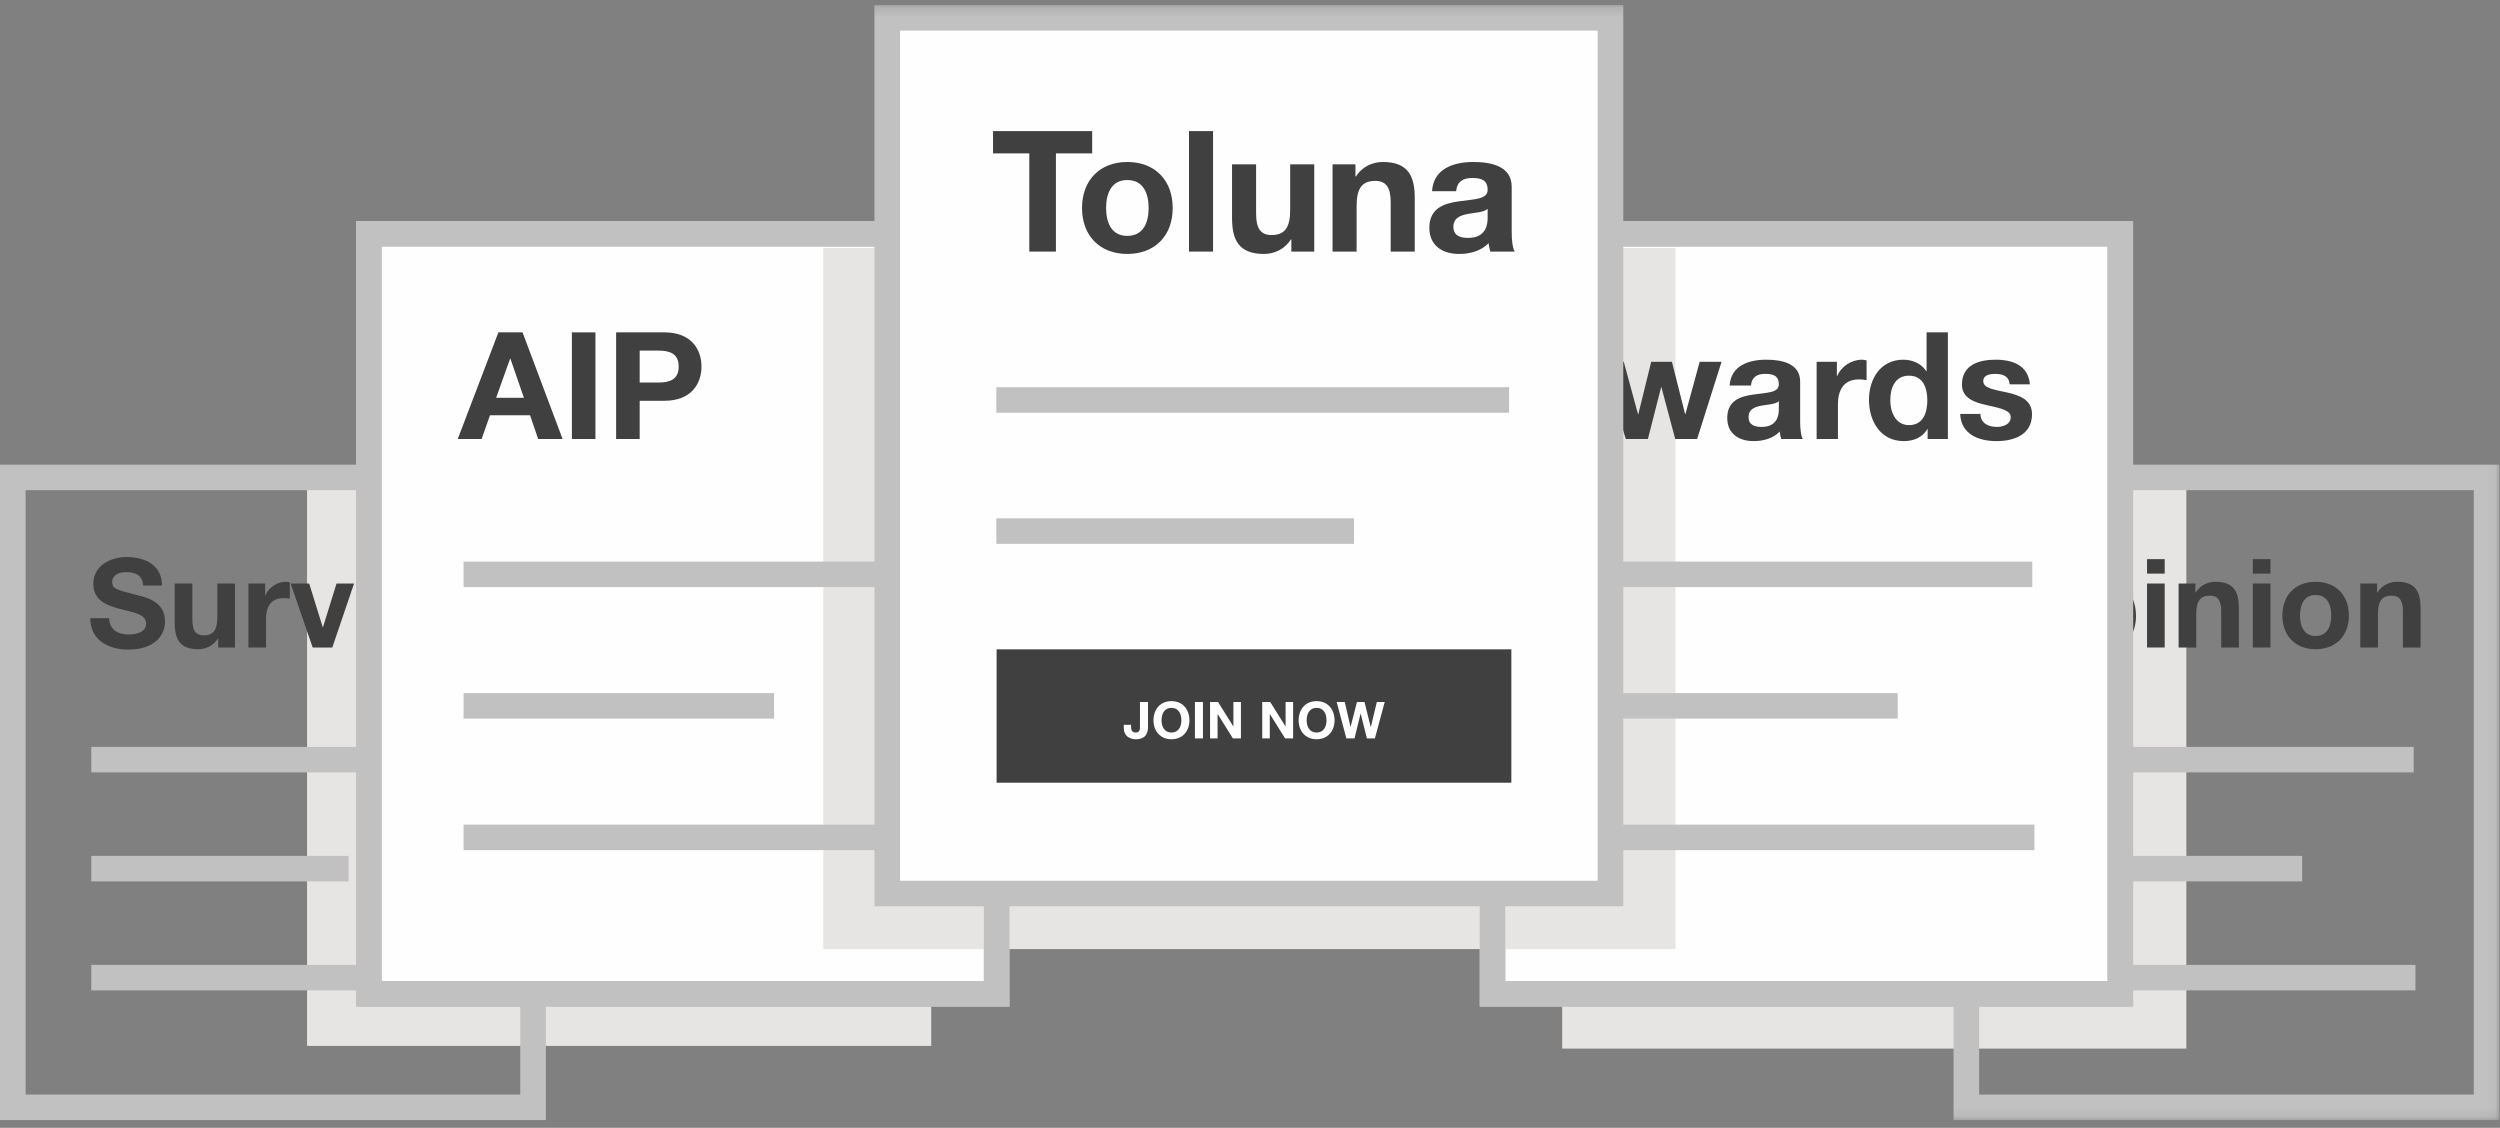 <?xml version="1.0" encoding="UTF-8" standalone="no"?>
<svg width="266px" height="120px" viewBox="0 0 266 120" version="1.1" xmlns="http://www.w3.org/2000/svg" xmlns:xlink="http://www.w3.org/1999/xlink">
    <rect x="0" y="0" width="266" height="120" fill="#808080" stroke="none"/>
    <!-- Generator: Sketch 3.8.3 (29802) - http://www.bohemiancoding.com/sketch -->
    <title>Survey Companies</title>
    <desc>Created with Sketch.</desc>
    <defs>
        <polygon id="path-1" points="0 118.86 265.938 118.86 265.938 0.227 0 0.227"></polygon>
    </defs>
    <g id="PanelPlace" stroke="none" stroke-width="1" fill="none" fill-rule="evenodd">
        <g id="Account-Verified" transform="translate(-307, -891)">
            <g id="Group-Copy" transform="translate(75, 862)">
                <g id="Survey-Companies" transform="translate(232, 29)">
                    <polygon id="Fill-1" fill="#E7E5E4" points="32.672 111.284 99.083 111.284 99.083 49.561 32.672 49.561"></polygon>
                    <path d="M0,119.176 L58.08,119.176 L58.08,49.441 L0,49.441 L0,119.176 Z M2.725,116.462 L55.354,116.462 L55.354,52.155 L2.725,52.155 L2.725,116.462 Z" id="Fill-3" fill="#C2C1C1"></path>
                    <path d="M9.714,80.825 L48.957,80.825 L9.714,80.825 Z" id="Fill-4" fill="#FEFEFE"></path>
                    <polygon id="Fill-5" fill="#C2C1C1" points="9.713 82.182 48.957 82.182 48.957 79.469 9.713 79.469"></polygon>
                    <path d="M9.714,92.423 L37.09,92.423 L9.714,92.423 Z" id="Fill-6" fill="#FEFEFE"></path>
                    <polygon id="Fill-7" fill="#C2C1C1" points="9.713 93.78 37.09 93.78 37.09 91.066 9.713 91.066"></polygon>
                    <path d="M9.714,104.02 L49.145,104.02 L9.714,104.02 Z" id="Fill-8" fill="#FEFEFE"></path>
                    <polygon id="Fill-9" fill="#C2C1C1" points="9.713 105.377 49.145 105.377 49.145 102.663 9.713 102.663"></polygon>
                    <g id="Group-82" transform="translate(0, 0.315)">
                        <path d="M11.62,65.458 C11.62,66.709 12.599,67.196 13.71,67.196 C14.437,67.196 15.548,66.985 15.548,66.024 C15.548,65.01 14.133,64.839 12.744,64.471 C11.342,64.101 9.928,63.561 9.928,61.797 C9.928,59.875 11.752,58.953 13.458,58.953 C15.428,58.953 17.241,59.809 17.241,61.982 L15.23,61.982 C15.164,60.849 14.357,60.56 13.366,60.56 C12.704,60.56 11.938,60.836 11.938,61.626 C11.938,62.35 12.387,62.442 14.754,63.048 C15.442,63.219 17.558,63.654 17.558,65.787 C17.558,67.512 16.196,68.803 13.631,68.803 C11.541,68.803 9.584,67.775 9.61,65.458 L11.62,65.458 L11.62,65.458 Z" id="Fill-10" fill="#404041"></path>
                        <path d="M25.003,68.579 L23.218,68.579 L23.218,67.63 L23.177,67.63 C22.702,68.394 21.882,68.763 21.088,68.763 C19.092,68.763 18.589,67.643 18.589,65.958 L18.589,61.771 L20.467,61.771 L20.467,65.616 C20.467,66.735 20.797,67.288 21.67,67.288 C22.689,67.288 23.125,66.722 23.125,65.339 L23.125,61.771 L25.003,61.771 L25.003,68.579 Z" id="Fill-12" fill="#404041"></path>
                        <path d="M26.431,61.771 L28.215,61.771 L28.215,63.035 L28.242,63.035 C28.586,62.179 29.511,61.586 30.424,61.586 C30.556,61.586 30.715,61.612 30.834,61.652 L30.834,63.391 C30.663,63.351 30.385,63.325 30.16,63.325 C28.784,63.325 28.308,64.312 28.308,65.51 L28.308,68.579 L26.431,68.579 L26.431,61.771 Z" id="Fill-14" fill="#404041"></path>
                        <polygon id="Fill-16" fill="#404041" points="35.357 68.579 33.268 68.579 30.926 61.771 32.897 61.771 34.339 66.419 34.365 66.419 35.807 61.771 37.671 61.771"></polygon>
                        <mask id="mask-2" fill="white">
                            <use xlink:href="#path-1"></use>
                        </mask>
                        <g id="Clip-19"></g>
                        <polygon id="Fill-18" fill="#FEFEFE" mask="url(#mask-2)" points="39.248 105.434 106.046 105.434 106.046 24.558 39.248 24.558"></polygon>
                        <path d="M40.61,104.078 L104.683,104.078 L104.683,25.915 L40.61,25.915 L40.61,104.078 Z M37.885,106.791 L107.408,106.791 L107.408,23.202 L37.885,23.202 L37.885,106.791 Z" id="Fill-20" fill="#C2C1C1" mask="url(#mask-2)"></path>
                        <polygon id="Fill-21" fill="#E7E5E4" mask="url(#mask-2)" points="166.217 111.255 232.628 111.255 232.628 49.246 166.217 49.246"></polygon>
                        <path d="M210.583,116.147 L263.212,116.147 L263.212,51.839 L210.583,51.839 L210.583,116.147 Z M207.858,118.86 L265.938,118.86 L265.938,49.126 L207.858,49.126 L207.858,118.86 Z" id="Fill-22" fill="#C2C1C1" mask="url(#mask-2)"></path>
                        <path d="M217.571,80.51 L256.815,80.51" id="Fill-23" fill="#FEFEFE" mask="url(#mask-2)"></path>
                        <polygon id="Fill-24" fill="#C2C1C1" mask="url(#mask-2)" points="217.571 81.867 256.814 81.867 256.814 79.153 217.571 79.153"></polygon>
                        <path d="M217.571,92.107 L244.948,92.107" id="Fill-25" fill="#FEFEFE" mask="url(#mask-2)"></path>
                        <polygon id="Fill-26" fill="#C2C1C1" mask="url(#mask-2)" points="217.571 93.464 244.947 93.464 244.947 90.751 217.571 90.751"></polygon>
                        <path d="M217.571,103.705 L257.003,103.705" id="Fill-27" fill="#FEFEFE" mask="url(#mask-2)"></path>
                        <polygon id="Fill-28" fill="#C2C1C1" mask="url(#mask-2)" points="217.571 105.062 257.003 105.062 257.003 102.348 217.571 102.348"></polygon>
                        <path d="M203.544,64.944 L205.99,64.944 L204.8,61.495 L204.774,61.495 L203.544,64.944 Z M203.742,59.177 L205.872,59.177 L209.402,68.578 L207.247,68.578 L206.533,66.485 L203.002,66.485 L202.261,68.578 L200.158,68.578 L203.742,59.177 Z" id="Fill-29" fill="#404041" mask="url(#mask-2)"></path>
                        <path d="M214.454,67.064 C216.318,67.064 217.019,65.484 217.019,63.917 C217.019,62.271 216.318,60.691 214.454,60.691 C212.589,60.691 211.888,62.271 211.888,63.917 C211.888,65.484 212.589,67.064 214.454,67.064 M214.454,58.953 C217.376,58.953 219.095,61.126 219.095,63.917 C219.095,66.63 217.376,68.803 214.454,68.803 C211.531,68.803 209.812,66.63 209.812,63.917 C209.812,61.126 211.531,58.953 214.454,58.953" id="Fill-30" fill="#404041" mask="url(#mask-2)"></path>
                        <path d="M225.39,65.194 C225.39,64.115 224.954,62.995 223.75,62.995 C222.52,62.995 222.124,64.088 222.124,65.194 C222.124,66.3 222.547,67.354 223.764,67.354 C224.993,67.354 225.39,66.3 225.39,65.194 L225.39,65.194 Z M220.312,61.771 L222.097,61.771 L222.097,62.64 L222.124,62.64 C222.573,61.916 223.314,61.587 224.16,61.587 C226.303,61.587 227.268,63.312 227.268,65.247 C227.268,67.064 226.263,68.763 224.266,68.763 C223.447,68.763 222.666,68.407 222.216,67.736 L222.19,67.736 L222.19,70.975 L220.312,70.975 L220.312,61.771 Z" id="Fill-31" fill="#404041" mask="url(#mask-2)"></path>
                        <path d="M228.445,68.579 L230.323,68.579 L230.323,61.771 L228.445,61.771 L228.445,68.579 Z M228.445,60.718 L230.323,60.718 L230.323,59.177 L228.445,59.177 L228.445,60.718 Z" id="Fill-32" fill="#404041" mask="url(#mask-2)"></path>
                        <path d="M231.804,61.771 L233.588,61.771 L233.588,62.719 L233.629,62.719 C234.104,61.955 234.925,61.586 235.718,61.586 C237.715,61.586 238.218,62.706 238.218,64.391 L238.218,68.579 L236.339,68.579 L236.339,64.733 C236.339,63.614 236.009,63.061 235.136,63.061 C234.117,63.061 233.681,63.628 233.681,65.01 L233.681,68.579 L231.804,68.579 L231.804,61.771 Z" id="Fill-33" fill="#404041" mask="url(#mask-2)"></path>
                        <path d="M239.698,68.579 L241.575,68.579 L241.575,61.771 L239.698,61.771 L239.698,68.579 Z M239.698,60.718 L241.575,60.718 L241.575,59.177 L239.698,59.177 L239.698,60.718 Z" id="Fill-34" fill="#404041" mask="url(#mask-2)"></path>
                        <path d="M246.376,67.354 C247.659,67.354 248.043,66.261 248.043,65.181 C248.043,64.088 247.659,62.995 246.376,62.995 C245.106,62.995 244.723,64.088 244.723,65.181 C244.723,66.261 245.106,67.354 246.376,67.354 M246.376,61.587 C248.532,61.587 249.92,63.009 249.92,65.181 C249.92,67.341 248.532,68.763 246.376,68.763 C244.234,68.763 242.845,67.341 242.845,65.181 C242.845,63.009 244.234,61.587 246.376,61.587" id="Fill-35" fill="#404041" mask="url(#mask-2)"></path>
                        <path d="M251.136,61.771 L252.921,61.771 L252.921,62.719 L252.961,62.719 C253.437,61.955 254.258,61.586 255.051,61.586 C257.048,61.586 257.55,62.706 257.55,64.391 L257.55,68.579 L255.672,68.579 L255.672,64.733 C255.672,63.614 255.342,63.061 254.468,63.061 C253.45,63.061 253.014,63.628 253.014,65.01 L253.014,68.579 L251.136,68.579 L251.136,61.771 Z" id="Fill-36" fill="#404041" mask="url(#mask-2)"></path>
                        <polygon id="Fill-37" fill="#FEFEFE" mask="url(#mask-2)" points="158.802 105.434 225.6 105.434 225.6 24.558 158.802 24.558"></polygon>
                        <path d="M160.165,104.078 L224.237,104.078 L224.237,25.915 L160.165,25.915 L160.165,104.078 Z M157.439,106.791 L226.963,106.791 L226.963,23.202 L157.439,23.202 L157.439,106.791 Z" id="Fill-38" fill="#C2C1C1" mask="url(#mask-2)"></path>
                        <polygon id="Fill-39" fill="#E7E5E4" mask="url(#mask-2)" points="87.599 100.668 178.275 100.668 178.275 26.067 87.599 26.067"></polygon>
                        <path d="M160.165,104.078 L224.237,104.078 L224.237,25.915 L160.165,25.915 L160.165,104.078 Z M157.439,106.791 L226.963,106.791 L226.963,23.202 L157.439,23.202 L157.439,106.791 Z" id="Fill-40" fill="#C2C1C1" mask="url(#mask-2)"></path>
                        <path d="M168.879,60.793 L216.236,60.793" id="Fill-41" fill="#FEFEFE" mask="url(#mask-2)"></path>
                        <polygon id="Fill-42" fill="#C2C1C1" mask="url(#mask-2)" points="168.879 62.15 216.235 62.15 216.235 59.437 168.879 59.437"></polygon>
                        <path d="M168.879,74.788 L201.915,74.788" id="Fill-43" fill="#FEFEFE" mask="url(#mask-2)"></path>
                        <polygon id="Fill-44" fill="#C2C1C1" mask="url(#mask-2)" points="168.88 76.145 201.915 76.145 201.915 73.431 168.88 73.431"></polygon>
                        <path d="M168.879,88.783 L216.463,88.783" id="Fill-45" fill="#FEFEFE" mask="url(#mask-2)"></path>
                        <polygon id="Fill-46" fill="#C2C1C1" mask="url(#mask-2)" points="168.879 90.14 216.462 90.14 216.462 87.426 168.879 87.426"></polygon>
                        <polygon id="Fill-47" fill="#404041" mask="url(#mask-2)" points="180.573 46.396 178.243 46.396 176.775 40.881 176.743 40.881 175.338 46.396 172.992 46.396 170.374 38.179 172.769 38.179 174.285 43.757 174.316 43.757 175.689 38.179 177.892 38.179 179.296 43.742 179.328 43.742 180.845 38.179 183.174 38.179"></polygon>
                        <path d="M189.269,42.375 C188.886,42.709 188.088,42.724 187.386,42.851 C186.684,42.995 186.045,43.233 186.045,44.06 C186.045,44.902 186.7,45.109 187.434,45.109 C189.205,45.109 189.269,43.709 189.269,43.217 L189.269,42.375 Z M184.034,40.706 C184.162,38.593 186.061,37.957 187.912,37.957 C189.556,37.957 191.536,38.322 191.536,40.293 L191.536,44.568 C191.536,45.315 191.616,46.062 191.823,46.395 L189.525,46.395 C189.445,46.141 189.381,45.871 189.365,45.601 C188.647,46.348 187.594,46.618 186.588,46.618 C185.023,46.618 183.779,45.839 183.779,44.155 C183.779,42.296 185.183,41.851 186.588,41.66 C187.976,41.453 189.269,41.501 189.269,40.579 C189.269,39.61 188.599,39.467 187.801,39.467 C186.939,39.467 186.38,39.816 186.301,40.706 L184.034,40.706 Z" id="Fill-48" fill="#404041" mask="url(#mask-2)"></path>
                        <path d="M193.29,38.179 L195.444,38.179 L195.444,39.705 L195.476,39.705 C195.891,38.672 197.009,37.957 198.11,37.957 C198.269,37.957 198.461,37.989 198.605,38.036 L198.605,40.134 C198.397,40.086 198.062,40.054 197.791,40.054 C196.131,40.054 195.556,41.246 195.556,42.693 L195.556,46.396 L193.29,46.396 L193.29,38.179 Z" id="Fill-49" fill="#404041" mask="url(#mask-2)"></path>
                        <path d="M203.12,39.657 C201.636,39.657 201.125,40.929 201.125,42.28 C201.125,43.567 201.716,44.917 203.12,44.917 C204.621,44.917 205.067,43.614 205.067,42.263 C205.067,40.929 204.589,39.657 203.12,39.657 L203.12,39.657 Z M205.099,45.347 L205.067,45.347 C204.541,46.237 203.615,46.618 202.562,46.618 C200.072,46.618 198.859,44.489 198.859,42.216 C198.859,40.007 200.088,37.957 202.514,37.957 C203.488,37.957 204.445,38.37 204.956,39.181 L204.988,39.181 L204.988,35.048 L207.254,35.048 L207.254,46.396 L205.099,46.396 L205.099,45.347 Z" id="Fill-50" fill="#404041" mask="url(#mask-2)"></path>
                        <path d="M210.716,43.726 C210.732,44.711 211.562,45.109 212.456,45.109 C213.11,45.109 213.94,44.854 213.94,44.059 C213.94,43.376 212.998,43.138 211.37,42.788 C210.062,42.502 208.752,42.041 208.752,40.595 C208.752,38.497 210.572,37.957 212.344,37.957 C214.148,37.957 215.807,38.56 215.983,40.579 L213.828,40.579 C213.764,39.705 213.094,39.467 212.28,39.467 C211.769,39.467 211.019,39.562 211.019,40.229 C211.019,41.04 212.296,41.151 213.589,41.453 C214.913,41.755 216.206,42.232 216.206,43.758 C216.206,45.919 214.323,46.618 212.44,46.618 C210.524,46.618 208.657,45.903 208.562,43.726 L210.716,43.726 Z" id="Fill-51" fill="#404041" mask="url(#mask-2)"></path>
                        <path d="M40.61,104.078 L104.683,104.078 L104.683,25.915 L40.61,25.915 L40.61,104.078 Z M37.885,106.791 L107.408,106.791 L107.408,23.202 L37.885,23.202 L37.885,106.791 Z" id="Fill-52" fill="#C2C1C1" mask="url(#mask-2)"></path>
                        <path d="M52.79,42.009 L55.743,42.009 L54.307,37.845 L54.275,37.845 L52.79,42.009 Z M53.03,35.048 L55.599,35.048 L59.861,46.396 L57.26,46.396 L56.398,43.869 L52.136,43.869 L51.242,46.396 L48.704,46.396 L53.03,35.048 Z" id="Fill-53" fill="#404041" mask="url(#mask-2)"></path>
                        <polygon id="Fill-54" fill="#404041" mask="url(#mask-2)" points="60.849 46.396 63.354 46.396 63.354 35.049 60.849 35.049"></polygon>
                        <path d="M68.062,40.388 L70.009,40.388 C71.174,40.388 72.211,40.134 72.211,38.688 C72.211,37.242 71.174,36.988 70.009,36.988 L68.062,36.988 L68.062,40.388 Z M65.556,35.048 L70.696,35.048 C73.537,35.048 74.638,36.844 74.638,38.688 C74.638,40.532 73.537,42.327 70.696,42.327 L68.062,42.327 L68.062,46.395 L65.556,46.395 L65.556,35.048 Z" id="Fill-55" fill="#404041" mask="url(#mask-2)"></path>
                        <path d="M49.325,60.793 L96.681,60.793" id="Fill-56" fill="#FEFEFE" mask="url(#mask-2)"></path>
                        <polygon id="Fill-57" fill="#C2C1C1" mask="url(#mask-2)" points="49.324 62.15 96.681 62.15 96.681 59.437 49.324 59.437"></polygon>
                        <path d="M49.325,74.788 L82.36,74.788" id="Fill-58" fill="#FEFEFE" mask="url(#mask-2)"></path>
                        <polygon id="Fill-59" fill="#C2C1C1" mask="url(#mask-2)" points="49.325 76.145 82.36 76.145 82.36 73.431 49.325 73.431"></polygon>
                        <path d="M49.325,88.783 L96.908,88.783" id="Fill-60" fill="#FEFEFE" mask="url(#mask-2)"></path>
                        <polygon id="Fill-61" fill="#C2C1C1" mask="url(#mask-2)" points="49.324 90.14 96.908 90.14 96.908 87.426 49.324 87.426"></polygon>
                        <polygon id="Fill-62" fill="#FEFEFE" mask="url(#mask-2)" points="94.402 94.755 171.355 94.755 171.355 1.584 94.402 1.584"></polygon>
                        <path d="M95.764,93.398 L169.991,93.398 L169.991,2.941 L95.764,2.941 L95.764,93.398 Z M93.039,96.112 L172.717,96.112 L172.717,0.227 L93.039,0.227 L93.039,96.112 Z" id="Fill-63" fill="#C2C1C1" mask="url(#mask-2)"></path>
                        <path d="M106.011,42.242 L160.566,42.242" id="Fill-64" fill="#FEFEFE" mask="url(#mask-2)"></path>
                        <polygon id="Fill-65" fill="#C2C1C1" mask="url(#mask-2)" points="106.011 43.599 160.566 43.599 160.566 40.885 106.011 40.885"></polygon>
                        <path d="M106.011,56.194 L144.069,56.194" id="Fill-66" fill="#FEFEFE" mask="url(#mask-2)"></path>
                        <polygon id="Fill-67" fill="#C2C1C1" mask="url(#mask-2)" points="106.011 57.551 144.068 57.551 144.068 54.837 106.011 54.837"></polygon>
                        <polygon id="Fill-68" fill="#404041" mask="url(#mask-2)" points="109.519 16.004 105.66 16.004 105.66 13.634 116.208 13.634 116.208 16.004 112.35 16.004 112.35 26.454 109.519 26.454"></polygon>
                        <path d="M119.943,24.784 C121.692,24.784 122.215,23.293 122.215,21.821 C122.215,20.331 121.692,18.841 119.943,18.841 C118.212,18.841 117.689,20.331 117.689,21.821 C117.689,23.293 118.212,24.784 119.943,24.784 M119.943,16.92 C122.882,16.92 124.775,18.859 124.775,21.821 C124.775,24.766 122.882,26.705 119.943,26.705 C117.022,26.705 115.128,24.766 115.128,21.821 C115.128,18.859 117.022,16.92 119.943,16.92" id="Fill-69" fill="#404041" mask="url(#mask-2)"></path>
                        <polygon id="Fill-70" fill="#404041" mask="url(#mask-2)" points="126.509 26.454 129.069 26.454 129.069 13.634 126.509 13.634"></polygon>
                        <path d="M139.835,26.454 L137.4,26.454 L137.4,25.161 L137.347,25.161 C136.697,26.202 135.579,26.705 134.497,26.705 C131.775,26.705 131.089,25.179 131.089,22.881 L131.089,17.171 L133.649,17.171 L133.649,22.414 C133.649,23.94 134.1,24.694 135.29,24.694 C136.679,24.694 137.274,23.922 137.274,22.037 L137.274,17.171 L139.835,17.171 L139.835,26.454 Z" id="Fill-71" fill="#404041" mask="url(#mask-2)"></path>
                        <path d="M141.784,17.171 L144.218,17.171 L144.218,18.464 L144.272,18.464 C144.922,17.422 146.04,16.92 147.121,16.92 C149.844,16.92 150.529,18.446 150.529,20.744 L150.529,26.454 L147.969,26.454 L147.969,21.211 C147.969,19.685 147.518,18.931 146.328,18.931 C144.939,18.931 144.344,19.703 144.344,21.588 L144.344,26.454 L141.784,26.454 L141.784,17.171 Z" id="Fill-72" fill="#404041" mask="url(#mask-2)"></path>
                        <path d="M158.285,21.911 C157.852,22.288 156.95,22.306 156.157,22.45 C155.363,22.612 154.642,22.881 154.642,23.814 C154.642,24.766 155.381,24.999 156.211,24.999 C158.212,24.999 158.285,23.419 158.285,22.862 L158.285,21.911 Z M152.37,20.026 C152.514,17.638 154.66,16.92 156.752,16.92 C158.609,16.92 160.845,17.332 160.845,19.559 L160.845,24.389 C160.845,25.233 160.935,26.077 161.17,26.454 L158.573,26.454 C158.483,26.166 158.41,25.861 158.392,25.556 C157.581,26.4 156.391,26.705 155.255,26.705 C153.488,26.705 152.082,25.825 152.082,23.922 C152.082,21.821 153.668,21.319 155.255,21.103 C156.824,20.87 158.285,20.924 158.285,19.882 C158.285,18.787 157.527,18.625 156.626,18.625 C155.652,18.625 155.021,19.02 154.931,20.026 L152.37,20.026 Z" id="Fill-73" fill="#404041" mask="url(#mask-2)"></path>
                        <polygon id="Fill-74" fill="#404041" mask="url(#mask-2)" points="106.038 82.965 160.808 82.965 160.808 68.774 106.038 68.774"></polygon>
                        <path d="M122.147,77.029 C122.147,77.529 122.011,78.342 120.85,78.342 C120.202,78.342 119.57,77.99 119.57,77.143 L119.57,76.807 L120.344,76.807 L120.344,76.98 C120.344,77.355 120.436,77.626 120.84,77.626 C121.292,77.626 121.292,77.263 121.292,76.992 L121.292,74.377 L122.147,74.377 L122.147,77.029 Z" id="Fill-75" fill="#FEFEFE" mask="url(#mask-2)"></path>
                        <path d="M124.643,77.626 C125.411,77.626 125.7,76.975 125.7,76.329 C125.7,75.652 125.411,75.001 124.643,75.001 C123.875,75.001 123.587,75.652 123.587,76.329 C123.587,76.975 123.875,77.626 124.643,77.626 M124.643,74.285 C125.847,74.285 126.555,75.179 126.555,76.329 C126.555,77.447 125.847,78.342 124.643,78.342 C123.439,78.342 122.731,77.447 122.731,76.329 C122.731,75.179 123.439,74.285 124.643,74.285" id="Fill-76" fill="#FEFEFE" mask="url(#mask-2)"></path>
                        <polygon id="Fill-77" fill="#FEFEFE" mask="url(#mask-2)" points="127.141 78.25 127.996 78.25 127.996 74.377 127.141 74.377"></polygon>
                        <polygon id="Fill-78" fill="#FEFEFE" mask="url(#mask-2)" points="128.749 74.377 129.599 74.377 131.223 76.975 131.233 76.975 131.233 74.377 132.034 74.377 132.034 78.25 131.179 78.25 129.561 75.657 129.55 75.657 129.55 78.25 128.749 78.25"></polygon>
                        <polygon id="Fill-79" fill="#FEFEFE" mask="url(#mask-2)" points="134.303 74.377 135.153 74.377 136.777 76.975 136.788 76.975 136.788 74.377 137.588 74.377 137.588 78.25 136.733 78.25 135.115 75.657 135.104 75.657 135.104 78.25 134.303 78.25"></polygon>
                        <path d="M140.086,77.626 C140.854,77.626 141.142,76.975 141.142,76.329 C141.142,75.652 140.854,75.001 140.086,75.001 C139.317,75.001 139.029,75.652 139.029,76.329 C139.029,76.975 139.317,77.626 140.086,77.626 M140.086,74.285 C141.29,74.285 141.998,75.179 141.998,76.329 C141.998,77.447 141.29,78.342 140.086,78.342 C138.881,78.342 138.173,77.447 138.173,76.329 C138.173,75.179 138.881,74.285 140.086,74.285" id="Fill-80" fill="#FEFEFE" mask="url(#mask-2)"></path>
                        <polygon id="Fill-81" fill="#FEFEFE" mask="url(#mask-2)" points="146.288 78.25 145.438 78.25 144.779 75.614 144.768 75.614 144.119 78.25 143.253 78.25 142.224 74.377 143.079 74.377 143.694 77.013 143.705 77.013 144.381 74.377 145.182 74.377 145.846 77.045 145.857 77.045 146.495 74.377 147.334 74.377"></polygon>
                    </g>
                </g>
            </g>
        </g>
    </g>
</svg>